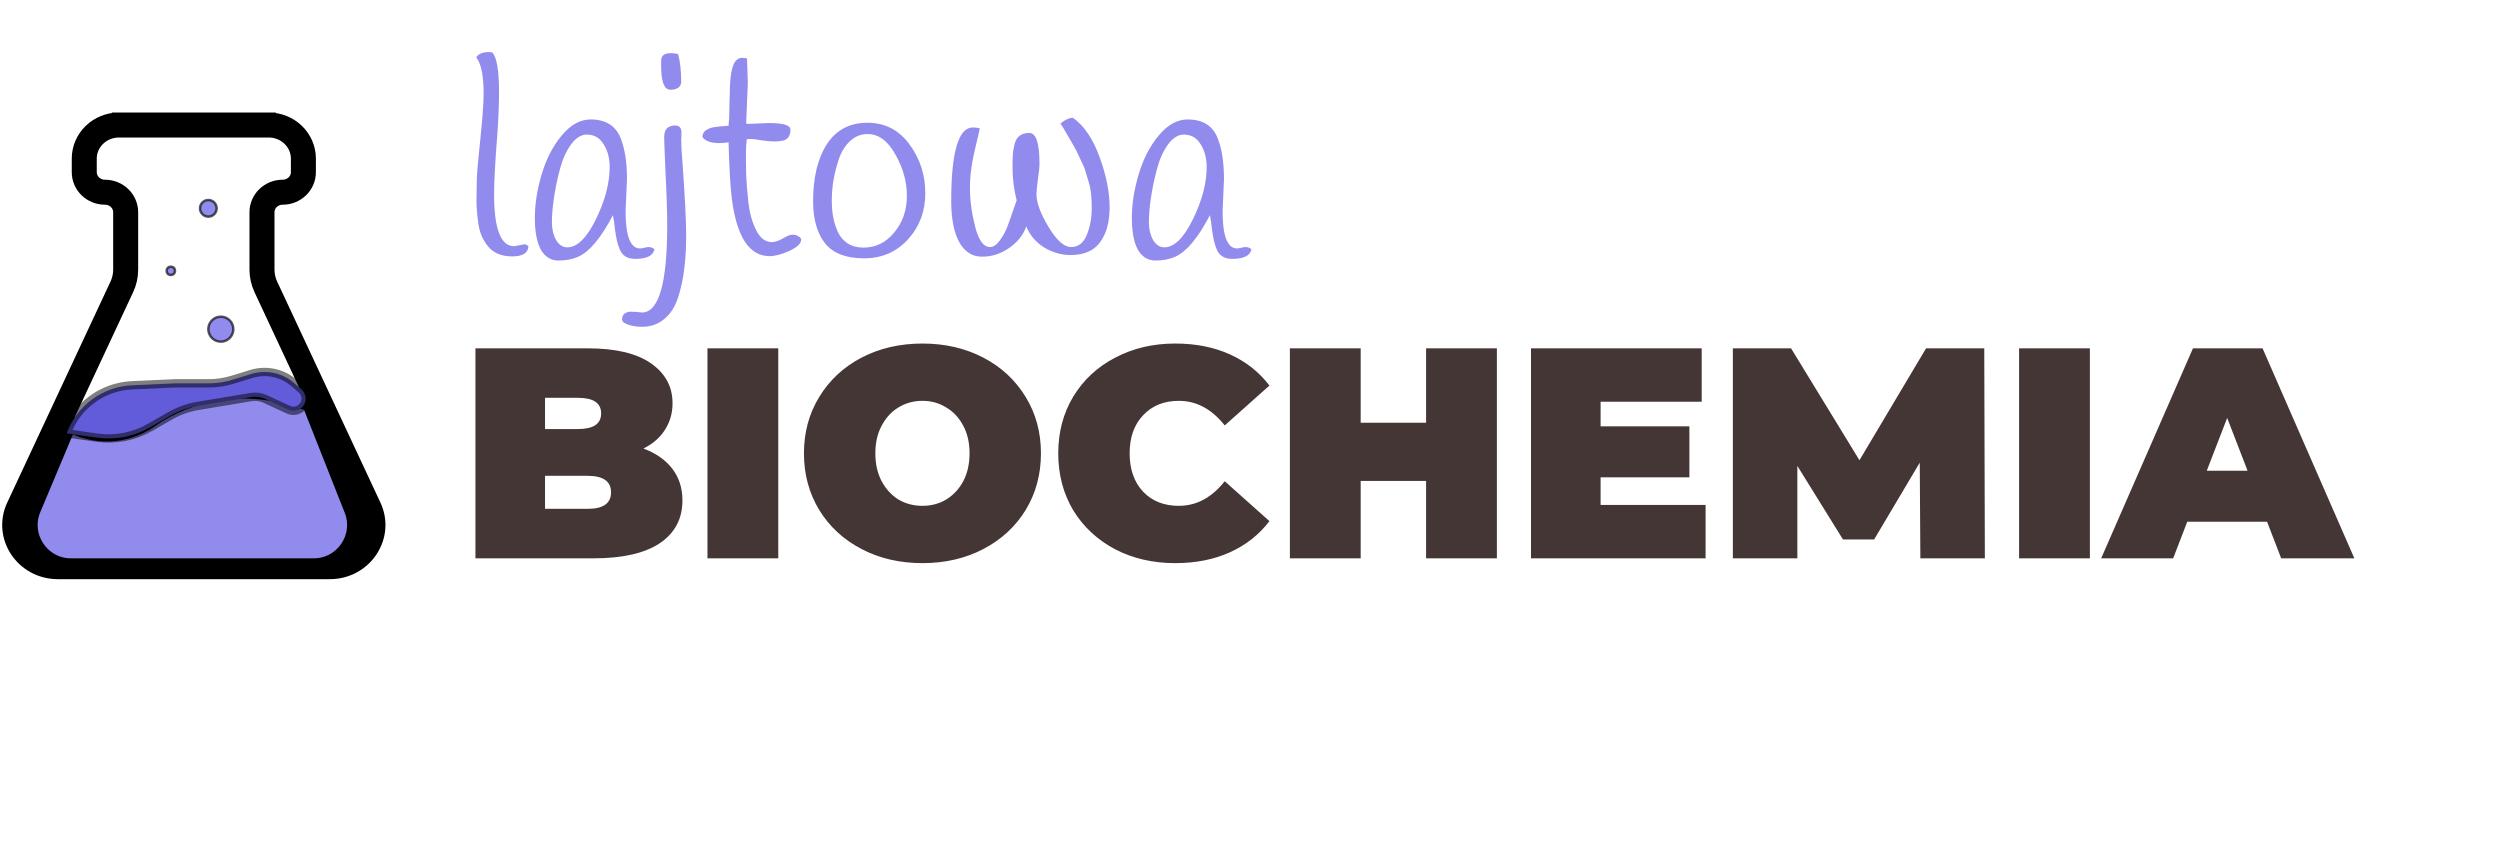 <svg width="300" height="104" viewBox="0 0 300 104" fill="none" xmlns="http://www.w3.org/2000/svg">
<path d="M77.212 53.824C78.7 54.376 79.852 55.18 80.668 56.236C81.484 57.292 81.892 58.564 81.892 60.052C81.892 62.26 80.98 63.976 79.156 65.2C77.332 66.4 74.692 67 71.236 67H57.052V41.8H70.516C73.876 41.8 76.408 42.4 78.112 43.6C79.84 44.8 80.704 46.396 80.704 48.388C80.704 49.564 80.404 50.62 79.804 51.556C79.228 52.492 78.364 53.248 77.212 53.824ZM65.404 47.74V51.484H69.364C71.212 51.484 72.136 50.86 72.136 49.612C72.136 48.364 71.212 47.74 69.364 47.74H65.404ZM70.516 61.06C72.388 61.06 73.324 60.4 73.324 59.08C73.324 57.76 72.388 57.1 70.516 57.1H65.404V61.06H70.516ZM84.896 41.8H93.392V67H84.896V41.8ZM110.694 67.576C107.982 67.576 105.546 67.012 103.386 65.884C101.226 64.756 99.534 63.196 98.31 61.204C97.086 59.188 96.474 56.92 96.474 54.4C96.474 51.88 97.086 49.624 98.31 47.632C99.534 45.616 101.226 44.044 103.386 42.916C105.546 41.788 107.982 41.224 110.694 41.224C113.406 41.224 115.842 41.788 118.002 42.916C120.162 44.044 121.854 45.616 123.078 47.632C124.302 49.624 124.914 51.88 124.914 54.4C124.914 56.92 124.302 59.188 123.078 61.204C121.854 63.196 120.162 64.756 118.002 65.884C115.842 67.012 113.406 67.576 110.694 67.576ZM110.694 60.7C111.75 60.7 112.698 60.448 113.538 59.944C114.402 59.416 115.086 58.684 115.59 57.748C116.094 56.788 116.346 55.672 116.346 54.4C116.346 53.128 116.094 52.024 115.59 51.088C115.086 50.128 114.402 49.396 113.538 48.892C112.698 48.364 111.75 48.1 110.694 48.1C109.638 48.1 108.678 48.364 107.814 48.892C106.974 49.396 106.302 50.128 105.798 51.088C105.294 52.024 105.042 53.128 105.042 54.4C105.042 55.672 105.294 56.788 105.798 57.748C106.302 58.684 106.974 59.416 107.814 59.944C108.678 60.448 109.638 60.7 110.694 60.7ZM141.029 67.576C138.365 67.576 135.965 67.024 133.829 65.92C131.693 64.792 130.013 63.232 128.789 61.24C127.589 59.224 126.989 56.944 126.989 54.4C126.989 51.856 127.589 49.588 128.789 47.596C130.013 45.58 131.693 44.02 133.829 42.916C135.965 41.788 138.365 41.224 141.029 41.224C143.477 41.224 145.661 41.656 147.581 42.52C149.501 43.384 151.085 44.632 152.333 46.264L146.969 51.052C145.409 49.084 143.573 48.1 141.461 48.1C139.685 48.1 138.257 48.676 137.177 49.828C136.097 50.956 135.557 52.48 135.557 54.4C135.557 56.32 136.097 57.856 137.177 59.008C138.257 60.136 139.685 60.7 141.461 60.7C143.573 60.7 145.409 59.716 146.969 57.748L152.333 62.536C151.085 64.168 149.501 65.416 147.581 66.28C145.661 67.144 143.477 67.576 141.029 67.576ZM179.626 41.8V67H171.13V57.712H163.282V67H154.786V41.8H163.282V50.728H171.13V41.8H179.626ZM204.672 60.592V67H183.72V41.8H204.204V48.208H192.072V51.16H202.728V57.28H192.072V60.592H204.672ZM230.443 67L230.371 55.516L224.899 64.732H221.155L215.683 55.912V67H207.943V41.8H214.927L223.135 55.228L231.127 41.8H238.111L238.183 67H230.443ZM242.29 41.8H250.786V67H242.29V41.8ZM272.048 62.608H262.472L260.78 67H252.14L263.156 41.8H271.508L282.524 67H273.74L272.048 62.608ZM269.708 56.488L267.26 50.152L264.812 56.488H269.708Z" fill="#453636"/>
<path d="M58.036 11.266C58.036 9.088 57.739 7.625 57.145 6.877C57.431 6.459 57.926 6.25 58.63 6.25C58.762 6.25 58.905 6.261 59.059 6.283C59.609 6.833 59.884 8.428 59.884 11.068C59.884 12.498 59.818 14.159 59.686 16.051C59.422 19.351 59.29 21.771 59.29 23.311C59.29 27.469 60.093 29.548 61.699 29.548C61.699 29.548 62.106 29.471 62.92 29.317C63.118 29.317 63.283 29.405 63.415 29.581C63.349 30.373 62.7 30.769 61.468 30.769C60.258 30.769 59.323 30.406 58.663 29.68C58.003 28.932 57.585 28.008 57.409 26.908C57.255 25.786 57.178 24.862 57.178 24.136C57.178 23.41 57.189 22.618 57.211 21.76C57.233 20.88 57.332 19.626 57.508 17.998C57.86 14.698 58.036 12.454 58.036 11.266ZM75.238 21.496L75.073 25.291C75.073 27.205 75.293 28.492 75.733 29.152C75.997 29.592 76.36 29.812 76.822 29.812C76.954 29.812 77.141 29.779 77.383 29.713C77.845 29.581 78.23 29.647 78.538 29.911C78.384 30.681 77.614 31.066 76.228 31.066C75.282 31.066 74.655 30.67 74.347 29.878C74.105 29.284 73.929 28.547 73.819 27.667C73.709 26.765 73.621 26.149 73.555 25.819C72.125 28.547 70.739 30.208 69.397 30.802C68.715 31.11 67.923 31.264 67.021 31.264C66.119 31.264 65.415 30.835 64.909 29.977C64.425 29.097 64.183 27.821 64.183 26.149C64.183 24.477 64.458 22.728 65.008 20.902C65.558 19.054 66.361 17.503 67.417 16.249C68.473 14.973 69.628 14.335 70.882 14.335C72.686 14.335 73.885 15.083 74.479 16.579C74.985 17.855 75.238 19.494 75.238 21.496ZM67.153 20.44C66.845 21.628 66.614 22.761 66.46 23.839C66.306 24.895 66.229 25.841 66.229 26.677C66.229 27.491 66.394 28.195 66.724 28.789C67.076 29.383 67.527 29.68 68.077 29.68C69.265 29.68 70.409 28.558 71.509 26.314C72.609 24.07 73.159 21.98 73.159 20.044C73.159 18.79 72.829 17.756 72.169 16.942C71.729 16.414 71.146 16.15 70.42 16.15C69.716 16.15 69.067 16.568 68.473 17.404C67.901 18.218 67.461 19.23 67.153 20.44ZM81.746 9.847C81.703 10.463 81.251 10.771 80.394 10.771C79.689 10.727 79.338 9.77 79.338 7.9C79.338 7.68 79.338 7.46 79.338 7.24C79.359 6.668 79.734 6.382 80.46 6.382C80.877 6.382 81.186 6.426 81.383 6.514C81.626 7.438 81.746 8.549 81.746 9.847ZM77.028 37.501C79.052 37.501 80.064 34.025 80.064 27.073C80.064 25.401 79.998 23.311 79.865 20.803C79.755 18.295 79.701 16.843 79.701 16.447C79.701 15.523 80.141 15.061 81.02 15.061C81.526 15.061 81.779 15.347 81.779 15.919L81.746 16.843C81.746 17.437 81.802 18.394 81.912 19.714C82.198 23.762 82.341 26.578 82.341 28.162C82.341 29.746 82.263 31.11 82.109 32.254C81.978 33.42 81.736 34.553 81.383 35.653C81.031 36.775 80.481 37.644 79.734 38.26C78.986 38.898 78.084 39.217 77.028 39.217C76.412 39.217 75.862 39.129 75.377 38.953C74.894 38.799 74.651 38.59 74.651 38.326C74.651 38.018 74.751 37.787 74.948 37.633C75.147 37.501 75.356 37.424 75.576 37.402C75.773 37.402 76.049 37.413 76.4 37.435C76.752 37.479 76.962 37.501 77.028 37.501ZM86.306 17.173C85.316 17.173 84.645 16.931 84.293 16.447C84.293 16.095 84.436 15.82 84.722 15.622C85.03 15.424 85.36 15.303 85.712 15.259C86.064 15.193 86.636 15.138 87.428 15.094C87.494 14.5 87.527 13.741 87.527 12.817C87.549 11.871 87.571 11.068 87.593 10.408C87.659 8.67 87.923 7.603 88.385 7.207C88.583 7.031 88.792 6.943 89.012 6.943C89.254 6.943 89.463 6.965 89.639 7.009C89.705 8.593 89.738 9.55 89.738 9.88L89.54 14.83C89.584 14.852 89.705 14.863 89.903 14.863L92.279 14.764C93.995 14.764 94.853 15.028 94.853 15.556C94.853 16.304 94.545 16.744 93.929 16.876C93.643 16.942 93.302 16.975 92.906 16.975C92.532 16.975 92.037 16.931 91.421 16.843C90.827 16.733 90.398 16.678 90.134 16.678C89.87 16.678 89.694 16.689 89.606 16.711C89.54 17.349 89.507 17.987 89.507 18.625C89.507 19.241 89.518 20.022 89.54 20.968C89.584 21.892 89.672 23.003 89.804 24.301C89.958 25.599 90.277 26.721 90.761 27.667C91.245 28.591 91.861 29.053 92.609 29.053C92.983 29.053 93.423 28.91 93.929 28.624C94.435 28.316 94.82 28.162 95.084 28.162C95.37 28.162 95.612 28.228 95.81 28.36C96.03 28.47 96.14 28.602 96.14 28.756C96.14 29.218 95.667 29.669 94.721 30.109C93.797 30.527 93.005 30.736 92.345 30.736C89.925 30.736 88.418 28.448 87.824 23.872C87.648 22.552 87.516 20.286 87.428 17.074C87.076 17.14 86.702 17.173 86.306 17.173ZM99.222 17.305C100.344 15.589 101.961 14.731 104.073 14.731C106.185 14.731 107.868 15.589 109.122 17.305C110.398 19.021 111.036 20.979 111.036 23.179C111.036 25.357 110.343 27.205 108.957 28.723C107.571 30.241 105.811 31 103.677 31C101.543 31 99.992 30.406 99.024 29.218C98.056 28.008 97.572 26.314 97.572 24.136C97.572 21.298 98.122 19.021 99.222 17.305ZM100.674 19.054C100.388 19.912 100.168 20.77 100.014 21.628C99.882 22.486 99.816 23.289 99.816 24.037C99.816 24.763 99.871 25.434 99.981 26.05C100.091 26.644 100.278 27.238 100.542 27.832C100.806 28.404 101.202 28.866 101.73 29.218C102.258 29.548 102.885 29.713 103.611 29.713C105.085 29.713 106.317 29.108 107.307 27.898C108.319 26.688 108.825 25.225 108.825 23.509C108.825 21.793 108.363 20.132 107.439 18.526C106.537 16.898 105.426 16.084 104.106 16.084C103.314 16.084 102.621 16.359 102.027 16.909C101.433 17.459 100.982 18.174 100.674 19.054ZM123.155 27.172C122.803 28.184 122.121 29.042 121.109 29.746C120.119 30.45 119.03 30.802 117.842 30.802C116.676 30.802 115.763 30.219 115.103 29.053C114.465 27.865 114.146 26.226 114.146 24.136C114.146 18.24 115.015 15.292 116.753 15.292C116.973 15.292 117.248 15.325 117.578 15.391C117.512 15.743 117.358 16.414 117.116 17.404C116.632 19.34 116.39 21.045 116.39 22.519C116.39 23.993 116.599 25.555 117.017 27.205C117.435 28.833 118.029 29.647 118.799 29.647C119.195 29.647 119.58 29.394 119.954 28.888C120.328 28.382 120.625 27.854 120.845 27.304C121.065 26.732 121.296 26.083 121.538 25.357C121.78 24.631 121.934 24.191 122 24.037C121.67 22.761 121.505 21.463 121.505 20.143C121.505 20.077 121.505 19.879 121.505 19.549C121.505 19.197 121.516 18.856 121.538 18.526C121.56 18.196 121.626 17.8 121.736 17.338C121.956 16.414 122.55 15.952 123.518 15.952C124.332 15.952 124.739 17.184 124.739 19.648C124.739 20.088 124.673 20.726 124.541 21.562C124.431 22.398 124.376 22.981 124.376 23.311C124.376 24.323 124.86 25.632 125.828 27.238C126.796 28.844 127.698 29.647 128.534 29.647C129.392 29.647 130.019 29.163 130.415 28.195C130.811 27.227 131.009 26.149 131.009 24.961C131.009 23.597 130.888 22.563 130.646 21.859C130.426 21.133 130.283 20.66 130.217 20.44C130.173 20.22 130.03 19.879 129.788 19.417C129.568 18.933 129.425 18.625 129.359 18.493C129.315 18.361 129.15 18.042 128.864 17.536C128.578 17.03 128.413 16.744 128.369 16.678C127.731 15.556 127.357 14.94 127.247 14.83C127.797 14.368 128.303 14.137 128.765 14.137C130.107 15.105 131.174 16.689 131.966 18.889C132.758 21.067 133.154 23.058 133.154 24.862C133.154 26.644 132.769 28.052 131.999 29.086C131.251 30.098 130.074 30.604 128.468 30.604C127.346 30.604 126.279 30.296 125.267 29.68C124.277 29.042 123.573 28.206 123.155 27.172ZM146.878 21.496L146.713 25.291C146.713 27.205 146.933 28.492 147.373 29.152C147.637 29.592 148 29.812 148.462 29.812C148.594 29.812 148.781 29.779 149.023 29.713C149.485 29.581 149.87 29.647 150.178 29.911C150.024 30.681 149.254 31.066 147.868 31.066C146.922 31.066 146.295 30.67 145.987 29.878C145.745 29.284 145.569 28.547 145.459 27.667C145.349 26.765 145.261 26.149 145.195 25.819C143.765 28.547 142.379 30.208 141.037 30.802C140.355 31.11 139.563 31.264 138.661 31.264C137.759 31.264 137.055 30.835 136.549 29.977C136.065 29.097 135.823 27.821 135.823 26.149C135.823 24.477 136.098 22.728 136.648 20.902C137.198 19.054 138.001 17.503 139.057 16.249C140.113 14.973 141.268 14.335 142.522 14.335C144.326 14.335 145.525 15.083 146.119 16.579C146.625 17.855 146.878 19.494 146.878 21.496ZM138.793 20.44C138.485 21.628 138.254 22.761 138.1 23.839C137.946 24.895 137.869 25.841 137.869 26.677C137.869 27.491 138.034 28.195 138.364 28.789C138.716 29.383 139.167 29.68 139.717 29.68C140.905 29.68 142.049 28.558 143.149 26.314C144.249 24.07 144.799 21.98 144.799 20.044C144.799 18.79 144.469 17.756 143.809 16.942C143.369 16.414 142.786 16.15 142.06 16.15C141.356 16.15 140.707 16.568 140.113 17.404C139.541 18.218 139.101 19.23 138.793 20.44Z" fill="#918BEE"/>
<path d="M13.424 68H39.573C43.331 68 45.837 64.252 44.291 60.943L31.896 34.416C31.594 33.769 31.438 33.068 31.438 32.359V25.465C31.438 24.14 32.55 23.065 33.922 23.065C35.295 23.065 36.407 21.991 36.407 20.665V19.033C36.407 16.805 34.538 15 32.232 15H13.424M33.094 68H6.945C3.186 68 0.68 64.252 2.227 60.943L14.622 34.416C14.924 33.769 15.08 33.068 15.08 32.359V25.465C15.08 24.14 13.968 23.065 12.595 23.065C11.223 23.065 10.111 21.991 10.111 20.665V19.033C10.111 16.805 11.98 15 14.286 15H33.094" stroke="black" stroke-width="3"/>
<g style="mix-blend-mode:darken">
<path d="M37.235 48.354L34.673 47.606C29.026 45.957 22.938 46.936 18.092 50.271L17.881 50.415C15.003 52.376 11.254 52.506 8.247 50.75L3.914 61.063C2.53 64.359 4.95 68 8.524 68H37.648C41.176 68 43.594 64.444 42.297 61.162L37.235 48.354Z" fill="#918BEE"/>
<path d="M37.235 48.354L34.673 47.606C29.026 45.957 22.938 46.936 18.092 50.271L17.881 50.415C15.003 52.376 11.254 52.506 8.247 50.75L3.914 61.063C2.53 64.359 4.95 68 8.524 68H37.648C41.176 68 43.594 64.444 42.297 61.162L37.235 48.354Z" stroke="black" stroke-width="2"/>
</g>
<circle cx="26.5" cy="39.5" r="1.5" fill="#918BEE" stroke="black" stroke-opacity="0.65" stroke-width="0.3"/>
<circle cx="25" cy="25" r="1" fill="#918BEE" stroke="black" stroke-opacity="0.65" stroke-width="0.3"/>
<circle cx="20.5" cy="32.5" r="0.5" fill="#918BEE" stroke="black" stroke-opacity="0.65" stroke-width="0.3"/>
<path d="M11.603 52.515L8 52C9.211 48.67 12.306 46.395 15.846 46.234L21 46H25.042C26.009 46 26.97 45.855 27.894 45.571L30.149 44.877C31.924 44.331 33.855 44.733 35.265 45.941L36.165 46.713C36.384 46.9 36.542 47.147 36.621 47.424C36.966 48.631 35.735 49.685 34.595 49.159L31.805 47.871C31.28 47.629 30.695 47.551 30.126 47.646L23.764 48.706C22.597 48.9 21.474 49.3 20.447 49.887L17.979 51.298C16.048 52.401 13.805 52.829 11.603 52.515Z" fill="#635CDA" stroke="black" stroke-opacity="0.5"/>
</svg>

